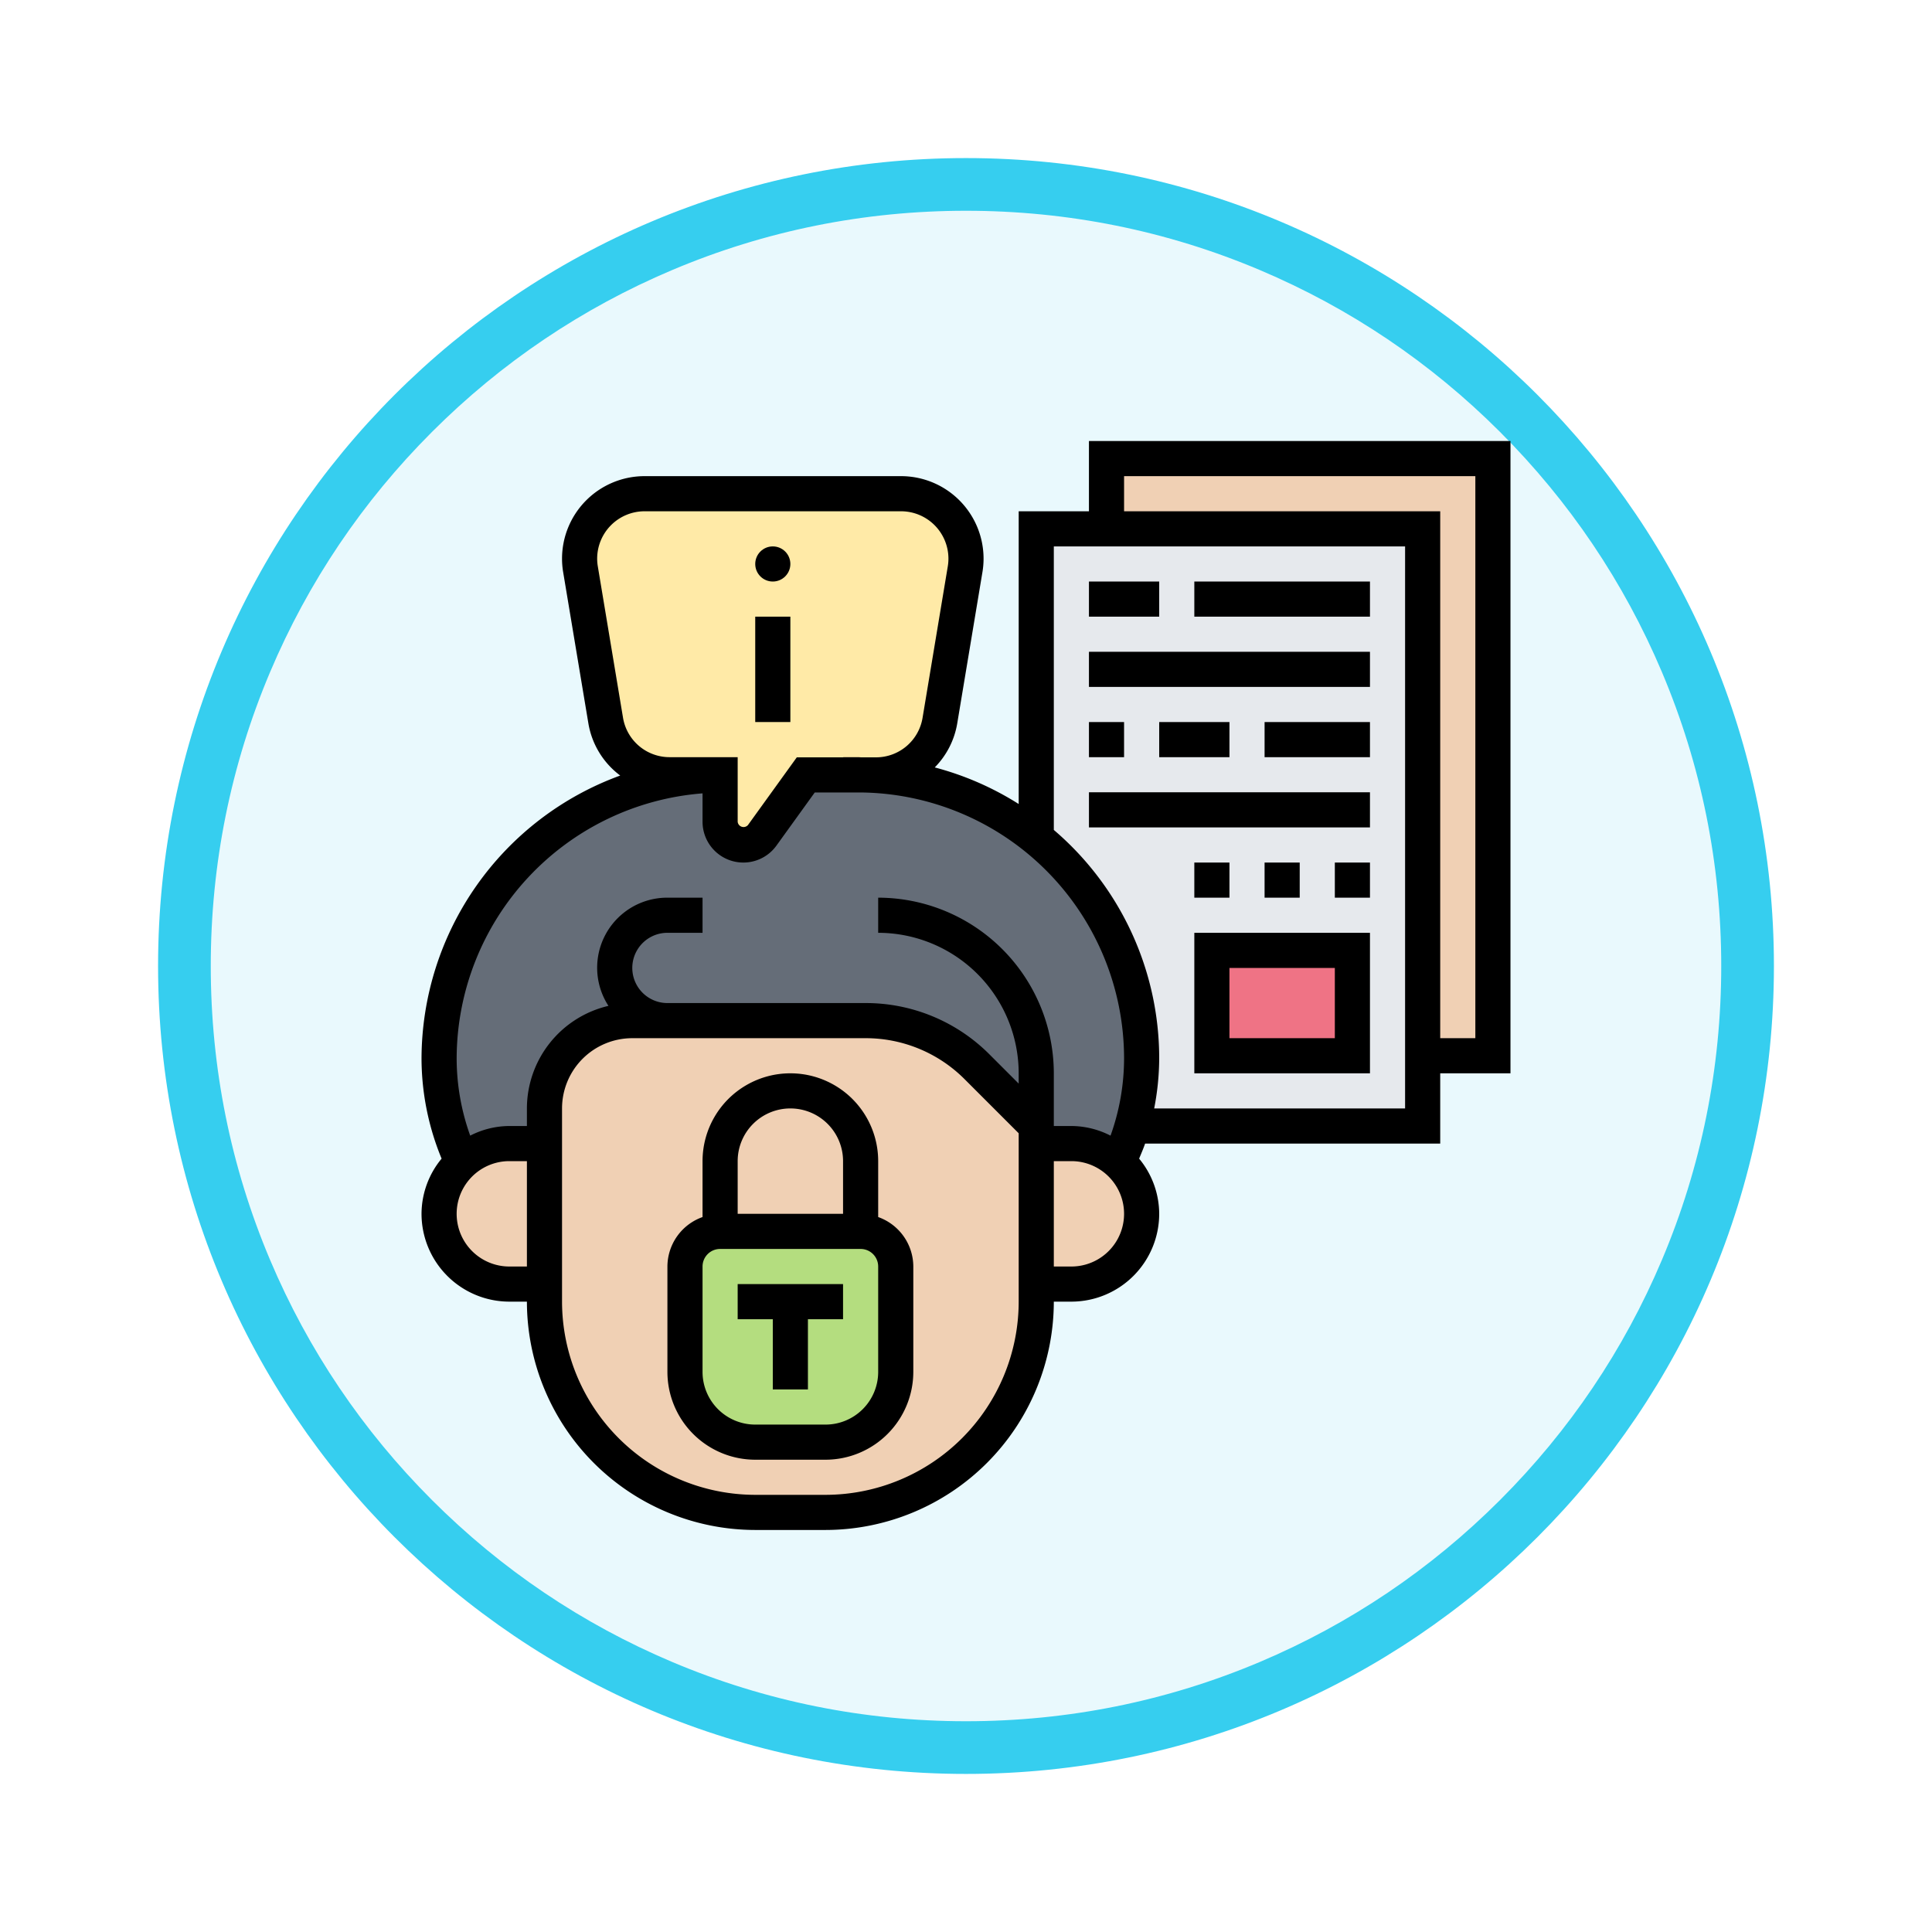 <svg xmlns="http://www.w3.org/2000/svg" xmlns:xlink="http://www.w3.org/1999/xlink" width="110" height="110" viewBox="0 0 110 110">
  <defs>
    <filter id="Trazado_982547" x="0" y="0" width="110" height="110" filterUnits="userSpaceOnUse">
      <feOffset dy="3" input="SourceAlpha"/>
      <feGaussianBlur stdDeviation="3" result="blur"/>
      <feFlood flood-opacity="0.161"/>
      <feComposite operator="in" in2="blur"/>
      <feComposite in="SourceGraphic"/>
    </filter>
  </defs>
  <g id="Grupo_1173965" data-name="Grupo 1173965" transform="translate(1064 -7100.89)">
    <g id="Grupo_1173213" data-name="Grupo 1173213" transform="translate(-1055 7106.89)">
      <g id="Grupo_1171898" data-name="Grupo 1171898" transform="translate(0 0)">
        <g id="Grupo_1164700" data-name="Grupo 1164700" transform="translate(0 0)">
          <g id="Grupo_1160931" data-name="Grupo 1160931" transform="translate(0 0)">
            <g id="Grupo_1160749" data-name="Grupo 1160749" transform="translate(0 0)">
              <g id="Grupo_1158891" data-name="Grupo 1158891" transform="translate(0 0)">
                <g id="Grupo_1157406" data-name="Grupo 1157406" transform="translate(0 0)">
                  <g id="Grupo_1155793" data-name="Grupo 1155793">
                    <g id="Grupo_1154704" data-name="Grupo 1154704">
                      <g id="Grupo_1150790" data-name="Grupo 1150790">
                        <g id="Grupo_1154214" data-name="Grupo 1154214">
                          <g id="Grupo_1152583" data-name="Grupo 1152583">
                            <g id="Grupo_1146973" data-name="Grupo 1146973">
                              <g id="Grupo_1146954" data-name="Grupo 1146954">
                                <g transform="matrix(1, 0, 0, 1, -9, -6)" filter="url(#Trazado_982547)">
                                  <g id="Trazado_982547-2" data-name="Trazado 982547" transform="translate(9 6)" fill="#e9f9fd">
                                    <path d="M 46 90.5 C 39.992 90.5 34.164 89.324 28.679 87.003 C 23.38 84.762 18.621 81.553 14.534 77.466 C 10.446 73.379 7.238 68.62 4.996 63.321 C 2.676 57.836 1.5 52.008 1.5 46 C 1.5 39.992 2.676 34.164 4.996 28.679 C 7.238 23.38 10.446 18.621 14.534 14.534 C 18.621 10.446 23.38 7.238 28.679 4.996 C 34.164 2.676 39.992 1.5 46 1.5 C 52.008 1.5 57.836 2.676 63.321 4.996 C 68.62 7.238 73.379 10.446 77.466 14.534 C 81.554 18.621 84.762 23.38 87.004 28.679 C 89.324 34.164 90.5 39.992 90.5 46 C 90.5 52.008 89.324 57.836 87.004 63.321 C 84.762 68.62 81.554 73.379 77.466 77.466 C 73.379 81.553 68.62 84.762 63.321 87.003 C 57.836 89.324 52.008 90.5 46 90.5 Z" stroke="none"/>
                                    <path d="M 46 3 C 40.194 3 34.563 4.136 29.263 6.378 C 24.143 8.544 19.544 11.644 15.594 15.594 C 11.644 19.544 8.544 24.143 6.378 29.263 C 4.137 34.563 3 40.194 3 46 C 3 51.806 4.137 57.437 6.378 62.737 C 8.544 67.857 11.644 72.455 15.594 76.405 C 19.544 80.355 24.143 83.456 29.263 85.622 C 34.563 87.863 40.194 89 46 89 C 51.806 89 57.437 87.863 62.737 85.622 C 67.857 83.456 72.456 80.355 76.406 76.405 C 80.356 72.455 83.456 67.857 85.622 62.737 C 87.864 57.437 89 51.806 89 46 C 89 40.194 87.864 34.563 85.622 29.263 C 83.456 24.143 80.356 19.544 76.406 15.594 C 72.456 11.644 67.857 8.544 62.737 6.378 C 57.437 4.136 51.806 3 46 3 M 46 -7.62939453125e-06 C 71.405 -7.62939453125e-06 92 20.595 92 46 C 92 71.405 71.405 92 46 92 C 20.595 92 7.62939453125e-06 71.405 7.62939453125e-06 46 C 7.62939453125e-06 20.595 20.595 -7.62939453125e-06 46 -7.62939453125e-06 Z" stroke="none" fill="#36ceef"/>
                                  </g>
                                </g>
                              </g>
                            </g>
                          </g>
                        </g>
                      </g>
                    </g>
                  </g>
                </g>
              </g>
            </g>
          </g>
        </g>
      </g>
    </g>
    <g id="employee_5120726" transform="translate(-1040 7126)">
      <g id="Grupo_1173963" data-name="Grupo 1173963">
        <g id="Grupo_1173954" data-name="Grupo 1173954">
          <path id="Trazado_1031158" data-name="Trazado 1031158" d="M61,1V35H57V5H39V1Z" fill="#f0d0b4"/>
        </g>
        <g id="Grupo_1173955" data-name="Grupo 1173955">
          <path id="Trazado_1031159" data-name="Trazado 1031159" d="M39,5H35V22.58l-.01.01a13.727,13.727,0,0,1,1.28,1.14A16.082,16.082,0,0,1,41,35.14,14.216,14.216,0,0,1,40.47,39H57V5Z" fill="#e6e9ed"/>
        </g>
        <g id="Grupo_1173956" data-name="Grupo 1173956">
          <path id="Trazado_1031160" data-name="Trazado 1031160" d="M45,29h8v6H45Z" fill="#ef7385"/>
        </g>
        <g id="Grupo_1173957" data-name="Grupo 1173957">
          <path id="Trazado_1031161" data-name="Trazado 1031161" d="M35,39l-3.36-3.36A9.007,9.007,0,0,0,25.27,33H12a5,5,0,0,0-5,5v2H5a3.953,3.953,0,0,0-2.7,1.06l-.01-.01A14.187,14.187,0,0,1,1,35.14,16.141,16.141,0,0,1,17,19v2.68a1.325,1.325,0,0,0,2.4.77l2.48-3.44h3.4a15.966,15.966,0,0,1,9.71,3.58,13.727,13.727,0,0,1,1.28,1.14A16.082,16.082,0,0,1,41,35.14,14.216,14.216,0,0,1,40.47,39h-.01a13.592,13.592,0,0,1-.75,2.05l-.01.01A3.953,3.953,0,0,0,37,40H35Z" fill="#656d78"/>
        </g>
        <g id="Grupo_1173958" data-name="Grupo 1173958">
          <path id="Trazado_1031162" data-name="Trazado 1031162" d="M25.28,19.01h-3.4L19.4,22.45a1.325,1.325,0,0,1-2.4-.77V19H14.13a3.685,3.685,0,0,1-3.64-3.09L9.05,7.3A4.071,4.071,0,0,1,9,6.69,3.687,3.687,0,0,1,12.69,3H27.31A3.687,3.687,0,0,1,31,6.69a4.071,4.071,0,0,1-.05.61l-1.44,8.62a3.685,3.685,0,0,1-3.64,3.09Z" fill="#ffeaa7"/>
        </g>
        <g id="Grupo_1173959" data-name="Grupo 1173959">
          <path id="Trazado_1031163" data-name="Trazado 1031163" d="M39.7,41.06A3.94,3.94,0,0,1,41,44a3.995,3.995,0,0,1-4,4H35V40h2A3.953,3.953,0,0,1,39.7,41.06Z" fill="#f0d0b4"/>
        </g>
        <g id="Grupo_1173960" data-name="Grupo 1173960">
          <path id="Trazado_1031164" data-name="Trazado 1031164" d="M35,40v9A12,12,0,0,1,23,61H19A12,12,0,0,1,7,49V38a5,5,0,0,1,5-5H25.27a9.007,9.007,0,0,1,6.37,2.64L35,39Z" fill="#f0d0b4"/>
        </g>
        <g id="Grupo_1173961" data-name="Grupo 1173961">
          <path id="Trazado_1031165" data-name="Trazado 1031165" d="M7,40v8H5a3.995,3.995,0,0,1-4-4,3.94,3.94,0,0,1,1.3-2.94A3.953,3.953,0,0,1,5,40Z" fill="#f0d0b4"/>
        </g>
        <g id="Grupo_1173962" data-name="Grupo 1173962">
          <path id="Trazado_1031166" data-name="Trazado 1031166" d="M27,47v6a4,4,0,0,1-4,4H19a4,4,0,0,1-4-4V47a2.006,2.006,0,0,1,2-2h8A2.006,2.006,0,0,1,27,47Z" fill="#b4dd7f"/>
        </g>
      </g>
      <g id="Grupo_1173964" data-name="Grupo 1173964">
        <path id="Trazado_1031167" data-name="Trazado 1031167" d="M26,44.184V41a5,5,0,0,0-10,0v3.184A3,3,0,0,0,14,47v6a5.006,5.006,0,0,0,5,5h4a5.006,5.006,0,0,0,5-5V47A3,3,0,0,0,26,44.184ZM21,38a3,3,0,0,1,3,3v3H18V41A3,3,0,0,1,21,38Zm5,15a3,3,0,0,1-3,3H19a3,3,0,0,1-3-3V47a1,1,0,0,1,1-1h8a1,1,0,0,1,1,1Z"/>
        <path id="Trazado_1031168" data-name="Trazado 1031168" d="M18,50h2v4h2V50h2V48H18Z"/>
        <circle id="Elipse_11855" data-name="Elipse 11855" cx="1" cy="1" r="1" transform="translate(19 6)"/>
        <path id="Trazado_1031169" data-name="Trazado 1031169" d="M19,10h2v6H19Z"/>
        <path id="Trazado_1031170" data-name="Trazado 1031170" d="M62,0H38V4H34V20.667a17.043,17.043,0,0,0-4.779-2.083,4.667,4.667,0,0,0,1.279-2.5l1.436-8.62A4.631,4.631,0,0,0,32,6.694,4.7,4.7,0,0,0,27.306,2H12.694A4.7,4.7,0,0,0,8,6.694a4.631,4.631,0,0,0,.064.772L9.5,16.077a4.664,4.664,0,0,0,1.813,2.969A17.2,17.2,0,0,0,0,35.143a15.007,15.007,0,0,0,1.143,5.715A4.951,4.951,0,0,0,0,44a5.006,5.006,0,0,0,5,5H6A13.015,13.015,0,0,0,19,62h4A13.015,13.015,0,0,0,36,49h1a5.006,5.006,0,0,0,5-5,4.951,4.951,0,0,0-1.143-3.142c.117-.285.242-.568.341-.858H58V36h4ZM10.037,7.136A2.62,2.62,0,0,1,10,6.694,2.7,2.7,0,0,1,12.694,4H27.305A2.7,2.7,0,0,1,30,6.694a2.649,2.649,0,0,1-.037.443l-1.436,8.621a2.686,2.686,0,0,1-2.658,2.252H25.05c-.064,0-.127-.01-.192-.01h-.847v.01H21.366l-2.781,3.856A.336.336,0,0,1,18,21.677V18H14.129a2.686,2.686,0,0,1-2.658-2.251ZM5,47a3,3,0,0,1,0-6H6v6Zm1-9v1H5a4.934,4.934,0,0,0-2.228.548A13.016,13.016,0,0,1,2,35.143,15.179,15.179,0,0,1,16,20.061v1.617a2.323,2.323,0,0,0,4.207,1.358l2.182-3.026h2.662A15.154,15.154,0,0,1,40,35.143a13.046,13.046,0,0,1-.771,4.406A4.926,4.926,0,0,0,37,39H36V36A10.011,10.011,0,0,0,26,26v2a8.009,8.009,0,0,1,8,8v.586l-1.657-1.657A9.934,9.934,0,0,0,25.272,32H14a2,2,0,0,1,0-4h2V26H14a3.988,3.988,0,0,0-3.357,6.16A6.008,6.008,0,0,0,6,38ZM23,60H19A11.013,11.013,0,0,1,8,49V38a4,4,0,0,1,4-4H25.272a7.948,7.948,0,0,1,5.657,2.343L34,39.414V49A11.013,11.013,0,0,1,23,60ZM37,47H36V41h1a3,3,0,0,1,0,6Zm19-9H41.714A15.1,15.1,0,0,0,42,35.143a17.1,17.1,0,0,0-6-13V6H56Zm4-4H58V4H40V2H60Z"/>
        <path id="Trazado_1031171" data-name="Trazado 1031171" d="M44,36H54V28H44Zm2-6h6v4H46Z"/>
        <path id="Trazado_1031172" data-name="Trazado 1031172" d="M38,8h4v2H38Z"/>
        <path id="Trazado_1031173" data-name="Trazado 1031173" d="M44,8H54v2H44Z"/>
        <path id="Trazado_1031174" data-name="Trazado 1031174" d="M38,12H54v2H38Z"/>
        <path id="Trazado_1031175" data-name="Trazado 1031175" d="M38,16h2v2H38Z"/>
        <path id="Trazado_1031176" data-name="Trazado 1031176" d="M42,16h4v2H42Z"/>
        <path id="Trazado_1031177" data-name="Trazado 1031177" d="M48,16h6v2H48Z"/>
        <path id="Trazado_1031178" data-name="Trazado 1031178" d="M38,20H54v2H38Z"/>
        <path id="Trazado_1031179" data-name="Trazado 1031179" d="M52,24h2v2H52Z"/>
        <path id="Trazado_1031180" data-name="Trazado 1031180" d="M48,24h2v2H48Z"/>
        <path id="Trazado_1031181" data-name="Trazado 1031181" d="M44,24h2v2H44Z"/>
      </g>
    </g>
  </g>
</svg>
